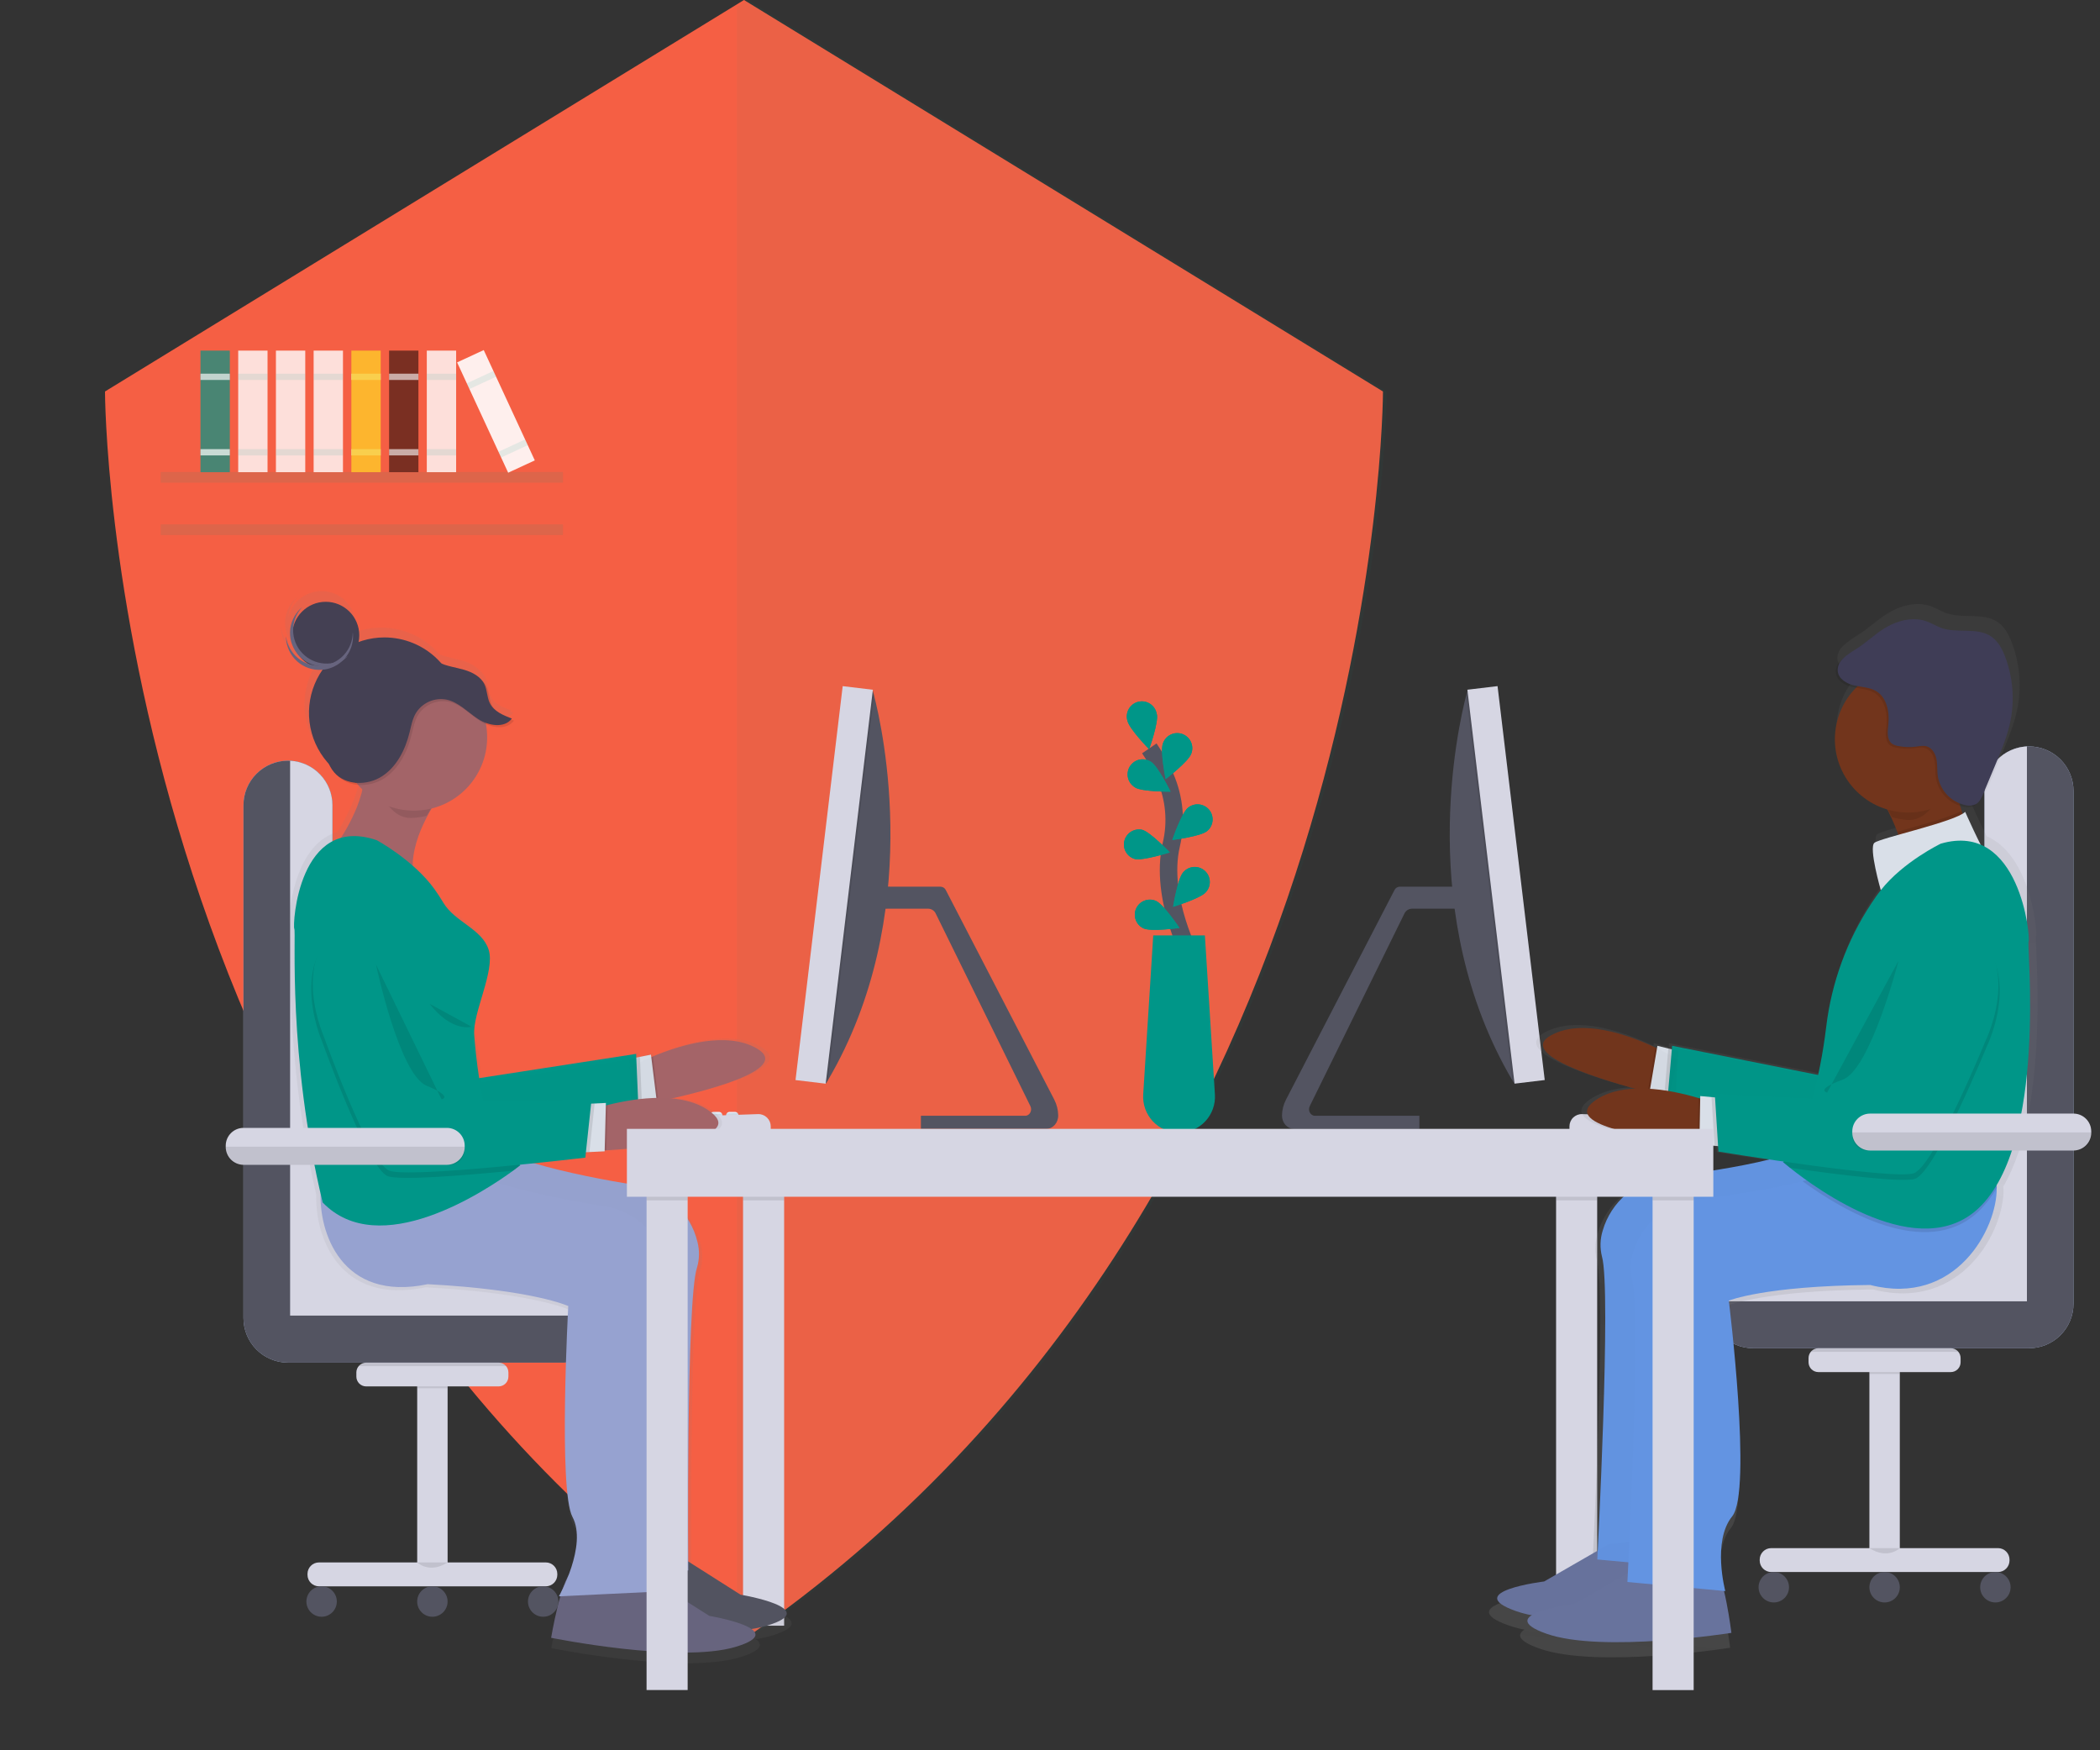 <svg width="240" height="200" viewBox="0 0 240 200" fill="none" xmlns="http://www.w3.org/2000/svg">
<rect x="0" y="0" width="240" height="200" fill="#333333" stroke="none"/>
<path d="M85.027 0L12 44.734C12 44.734 12 136.997 85.027 187.316C158.054 136.989 158.054 44.734 158.054 44.734L85.027 0Z" fill="#F55F44"/>
<path opacity="0.04" d="M85.463 0L84.215 0.763V186.448C84.629 186.739 85.043 187.033 85.463 187.321C158.487 136.997 158.487 44.734 158.487 44.734L85.463 0Z" fill="#009688"/>
<path opacity="0.1" d="M64.338 53.931H18.366V55.155H64.338V53.931Z" fill="#009688"/>
<path opacity="0.1" d="M64.338 59.916H18.366V61.14H64.338V59.916Z" fill="#009688"/>
<path d="M89.616 133.28H84.919V185.765H89.616V133.28Z" fill="#D6D6E3"/>
<path d="M226.802 138.791V90.379C226.802 89.029 227.339 87.735 228.293 86.781C229.248 85.827 230.542 85.291 231.891 85.291C233.239 85.294 234.531 85.831 235.483 86.785C236.435 87.738 236.97 89.031 236.971 90.379V148.97C236.971 150.32 236.435 151.614 235.48 152.569C234.526 153.523 233.231 154.059 231.882 154.059H200.361C199.011 154.059 197.717 153.523 196.762 152.569C195.808 151.614 195.271 150.32 195.271 148.97C195.271 147.62 195.808 146.326 196.762 145.371C197.717 144.417 199.011 143.881 200.361 143.881H221.712C223.062 143.881 224.357 143.344 225.311 142.39C226.266 141.436 226.802 140.141 226.802 138.791Z" fill="#AEBEE1"/>
<path d="M226.802 138.791V90.379C226.802 89.029 227.339 87.735 228.293 86.781C229.248 85.827 230.542 85.291 231.891 85.291C233.239 85.294 234.531 85.831 235.483 86.785C236.435 87.738 236.97 89.031 236.971 90.379V148.97C236.971 150.32 236.435 151.614 235.48 152.569C234.526 153.523 233.231 154.059 231.882 154.059H200.361C199.011 154.059 197.717 153.523 196.762 152.569C195.808 151.614 195.271 150.32 195.271 148.97C195.271 147.62 195.808 146.326 196.762 145.371C197.717 144.417 199.011 143.881 200.361 143.881H221.712C223.062 143.881 224.357 143.344 225.311 142.39C226.266 141.436 226.802 140.141 226.802 138.791Z" fill="#535461"/>
<path d="M195.279 148.697C195.349 147.396 195.915 146.172 196.861 145.276C197.806 144.38 199.059 143.881 200.362 143.881H221.713C223.063 143.881 224.357 143.344 225.312 142.39C226.266 141.436 226.802 140.141 226.802 138.791V90.379C226.802 89.07 227.304 87.812 228.207 86.865C229.109 85.918 230.341 85.354 231.648 85.291V148.697H195.279Z" fill="#D6D6E3"/>
<path d="M37.993 140.425V92.012C37.993 90.664 37.459 89.371 36.507 88.417C35.555 87.463 34.263 86.925 32.916 86.922C31.566 86.922 30.271 87.459 29.317 88.413C28.362 89.368 27.826 90.662 27.826 92.012V150.603C27.825 151.273 27.955 151.936 28.21 152.555C28.465 153.173 28.84 153.736 29.313 154.21C29.785 154.684 30.347 155.06 30.965 155.316C31.583 155.573 32.246 155.705 32.916 155.705H64.434C65.784 155.705 67.078 155.168 68.033 154.214C68.987 153.26 69.523 151.965 69.523 150.615C69.523 149.265 68.987 147.971 68.033 147.017C67.078 146.062 65.784 145.526 64.434 145.526H43.085C42.415 145.526 41.752 145.394 41.134 145.138C40.515 144.882 39.953 144.506 39.48 144.032C39.007 143.558 38.632 142.995 38.377 142.376C38.122 141.757 37.991 141.094 37.993 140.425Z" fill="#AEBEE1"/>
<path d="M37.993 140.425V92.012C37.993 90.664 37.459 89.371 36.507 88.417C35.555 87.463 34.263 86.925 32.916 86.922C31.566 86.922 30.271 87.459 29.317 88.413C28.362 89.368 27.826 90.662 27.826 92.012V150.603C27.825 151.273 27.955 151.936 28.21 152.555C28.465 153.173 28.84 153.736 29.313 154.21C29.785 154.684 30.347 155.06 30.965 155.316C31.583 155.573 32.246 155.705 32.916 155.705H64.434C65.784 155.705 67.078 155.168 68.033 154.214C68.987 153.26 69.523 151.965 69.523 150.615C69.523 149.265 68.987 147.971 68.033 147.017C67.078 146.062 65.784 145.526 64.434 145.526H43.085C42.415 145.526 41.752 145.394 41.134 145.138C40.515 144.882 39.953 144.506 39.48 144.032C39.007 143.558 38.632 142.995 38.377 142.376C38.122 141.757 37.991 141.094 37.993 140.425Z" fill="#535461"/>
<path d="M69.517 150.33C69.447 149.03 68.882 147.805 67.936 146.909C66.991 146.013 65.738 145.514 64.435 145.514H43.086C42.417 145.514 41.755 145.383 41.138 145.127C40.52 144.872 39.959 144.497 39.486 144.024C39.013 143.552 38.638 142.99 38.382 142.373C38.126 141.755 37.994 141.093 37.994 140.425V92.012C37.994 90.706 37.492 89.45 36.591 88.504C35.691 87.558 34.461 86.994 33.156 86.93V150.33H69.517Z" fill="#D6D6E3"/>
<path d="M182.535 133.28H177.839V186.988H182.535V133.28Z" fill="#D6D6E3"/>
<path opacity="0.1" d="M89.616 133.28H84.919V137.16H89.616V133.28Z" fill="black"/>
<path opacity="0.1" d="M182.535 133.28H177.839V137.16H182.535V133.28Z" fill="black"/>
<path opacity="0.1" d="M101.694 101.319C101.619 102.146 101.524 102.984 101.409 103.834H100.745V101.319H101.694Z" fill="black"/>
<path d="M120.937 127.444C120.952 128.294 120.339 128.991 119.579 128.991H105.245V127.496H117.172C117.687 127.496 118.008 126.874 117.75 126.376L106.934 104.377C106.857 104.219 106.739 104.084 106.591 103.989C106.443 103.893 106.272 103.841 106.096 103.836H100.745V101.321H107.501C107.625 101.324 107.744 101.361 107.848 101.428C107.951 101.495 108.035 101.589 108.088 101.7L120.487 125.65C120.773 126.205 120.927 126.819 120.937 127.444Z" fill="#535461"/>
<path d="M94.612 123.453L94.415 123.784L92.578 122.558L98.261 78.856H99.725C99.725 78.856 99.785 79.057 99.883 79.44C100.862 83.217 105.674 104.607 94.612 123.453Z" fill="#535461"/>
<path opacity="0.1" d="M99.88 79.44L94.612 123.453L94.415 123.784L92.578 122.558L98.261 78.856H99.725C99.725 78.856 99.782 79.064 99.88 79.44Z" fill="black"/>
<path d="M96.307 78.403L90.916 123.417L94.364 123.83L99.756 78.817L96.307 78.403Z" fill="#D6D6E3"/>
<path d="M79.1 127.46C79.099 127.569 79.056 127.673 78.979 127.749C78.902 127.826 78.799 127.869 78.69 127.87H78.077C77.968 127.87 77.864 127.827 77.787 127.75C77.711 127.673 77.668 127.569 77.668 127.46C77.665 127.444 77.665 127.428 77.668 127.412C77.68 127.314 77.728 127.223 77.802 127.156C77.876 127.09 77.973 127.054 78.072 127.053H78.685C78.776 127.054 78.865 127.085 78.936 127.142C79.007 127.198 79.058 127.276 79.081 127.365C79.091 127.396 79.097 127.428 79.1 127.46Z" fill="#E3EDF9"/>
<path d="M80.936 127.46C80.936 127.569 80.892 127.673 80.816 127.749C80.739 127.826 80.635 127.869 80.527 127.87H79.913C79.805 127.87 79.701 127.827 79.624 127.75C79.547 127.673 79.504 127.569 79.504 127.46C79.504 127.422 79.51 127.384 79.521 127.348C79.539 127.281 79.574 127.221 79.624 127.173C79.661 127.135 79.706 127.105 79.755 127.084C79.805 127.063 79.858 127.053 79.911 127.053H80.524C80.603 127.053 80.681 127.075 80.747 127.118C80.814 127.16 80.867 127.221 80.9 127.293C80.924 127.346 80.936 127.403 80.936 127.46Z" fill="#E3EDF9"/>
<path d="M82.569 127.46C82.568 127.569 82.525 127.673 82.448 127.749C82.372 127.826 82.268 127.869 82.159 127.87H81.546C81.438 127.87 81.334 127.827 81.257 127.75C81.18 127.673 81.137 127.569 81.137 127.46C81.136 127.402 81.148 127.344 81.173 127.29C81.206 127.22 81.258 127.16 81.324 127.117C81.39 127.075 81.466 127.052 81.544 127.051H82.157C82.211 127.05 82.264 127.061 82.314 127.081C82.364 127.102 82.409 127.132 82.447 127.17C82.485 127.208 82.516 127.253 82.536 127.303C82.556 127.353 82.567 127.406 82.567 127.46H82.569Z" fill="#E3EDF9"/>
<path d="M84.409 127.46C84.408 127.569 84.365 127.673 84.288 127.749C84.211 127.826 84.107 127.869 83.999 127.87H83.386C83.311 127.87 83.237 127.849 83.174 127.81C83.109 127.772 83.057 127.716 83.023 127.649C82.988 127.583 82.973 127.508 82.977 127.434C82.982 127.359 83.008 127.287 83.05 127.226L83.098 127.173C83.136 127.135 83.181 127.105 83.23 127.084C83.279 127.063 83.332 127.053 83.386 127.053H83.999C84.055 127.054 84.11 127.066 84.161 127.089C84.212 127.111 84.258 127.144 84.296 127.185C84.368 127.259 84.408 127.357 84.409 127.46Z" fill="#E3EDF9"/>
<path opacity="0.1" d="M79.088 127.362C79.096 127.394 79.1 127.427 79.1 127.461C79.099 127.569 79.056 127.673 78.979 127.749C78.902 127.826 78.799 127.869 78.69 127.87H78.077C77.968 127.87 77.864 127.827 77.787 127.75C77.711 127.673 77.668 127.569 77.668 127.461C77.665 127.445 77.665 127.429 77.668 127.413L79.088 127.362Z" fill="black"/>
<path opacity="0.1" d="M80.903 127.297C80.924 127.348 80.936 127.403 80.936 127.458C80.936 127.566 80.892 127.67 80.816 127.747C80.739 127.823 80.635 127.867 80.527 127.867H79.913C79.805 127.867 79.701 127.824 79.624 127.747C79.547 127.671 79.504 127.566 79.504 127.458C79.504 127.42 79.51 127.382 79.521 127.345L80.903 127.297Z" fill="black"/>
<path opacity="0.1" d="M82.51 127.242C82.55 127.307 82.572 127.382 82.572 127.458C82.571 127.566 82.528 127.67 82.451 127.747C82.375 127.823 82.271 127.867 82.162 127.867H81.549C81.441 127.867 81.337 127.824 81.26 127.747C81.183 127.671 81.14 127.566 81.14 127.458C81.139 127.399 81.151 127.341 81.176 127.288L82.51 127.242Z" fill="black"/>
<path opacity="0.1" d="M84.409 127.46C84.408 127.569 84.365 127.673 84.288 127.749C84.211 127.826 84.107 127.869 83.999 127.87H83.386C83.311 127.87 83.237 127.849 83.174 127.81C83.109 127.772 83.057 127.716 83.023 127.65C82.988 127.583 82.973 127.508 82.977 127.434C82.982 127.359 83.008 127.287 83.05 127.226L84.296 127.183C84.368 127.257 84.409 127.357 84.409 127.46Z" fill="black"/>
<path d="M88.083 129.094H76.239V128.555C76.239 128.315 76.332 128.086 76.498 127.913C76.665 127.741 76.891 127.641 77.13 127.633L86.629 127.305C86.817 127.298 87.006 127.33 87.182 127.397C87.358 127.465 87.519 127.568 87.655 127.699C87.791 127.83 87.899 127.987 87.973 128.161C88.047 128.335 88.085 128.522 88.085 128.71L88.083 129.094Z" fill="#D6D6E3"/>
<path d="M146.514 127.444C146.5 128.294 147.113 128.991 147.872 128.991H162.213V127.496H150.272C149.757 127.496 149.436 126.874 149.695 126.376L160.51 104.377C160.587 104.219 160.706 104.084 160.853 103.989C161.001 103.893 161.173 103.841 161.349 103.836H166.701V101.321H159.95C159.829 101.326 159.711 101.363 159.609 101.43C159.508 101.496 159.426 101.588 159.373 101.697L146.974 125.647C146.684 126.203 146.527 126.818 146.514 127.444Z" fill="#535461"/>
<path d="M172.842 123.453L173.038 123.784L174.875 122.558L169.192 78.856H167.729C167.729 78.856 167.669 79.057 167.571 79.44C166.589 83.217 161.768 104.607 172.842 123.453Z" fill="#535461"/>
<path opacity="0.1" d="M167.571 79.44L172.84 123.453L173.037 123.784L174.874 122.558L169.193 78.856H167.729C167.729 78.856 167.669 79.064 167.571 79.44Z" fill="black"/>
<path d="M171.149 78.4L167.701 78.812L173.093 123.826L176.541 123.413L171.149 78.4Z" fill="#D6D6E3"/>
<path d="M188.353 127.46C188.353 127.569 188.397 127.673 188.473 127.749C188.55 127.826 188.654 127.869 188.762 127.87H189.375C189.484 127.87 189.588 127.827 189.665 127.75C189.742 127.673 189.785 127.569 189.785 127.46C189.787 127.444 189.787 127.428 189.785 127.412C189.773 127.314 189.725 127.223 189.65 127.156C189.576 127.09 189.48 127.054 189.38 127.053H188.767C188.676 127.054 188.588 127.085 188.516 127.142C188.445 127.198 188.394 127.276 188.372 127.365C188.361 127.396 188.355 127.428 188.353 127.46Z" fill="#E3EDF9"/>
<path d="M186.515 127.46C186.516 127.569 186.559 127.673 186.636 127.749C186.713 127.826 186.817 127.869 186.925 127.87H187.538C187.592 127.87 187.645 127.859 187.695 127.839C187.744 127.818 187.79 127.788 187.828 127.75C187.866 127.712 187.896 127.667 187.916 127.617C187.937 127.567 187.948 127.514 187.948 127.46C187.947 127.422 187.942 127.384 187.931 127.348C187.913 127.281 187.877 127.221 187.828 127.173C187.79 127.135 187.746 127.105 187.696 127.084C187.647 127.063 187.594 127.053 187.54 127.053H186.915C186.836 127.053 186.759 127.075 186.692 127.118C186.626 127.16 186.572 127.221 186.539 127.293C186.52 127.346 186.512 127.403 186.515 127.46Z" fill="#E3EDF9"/>
<path d="M184.882 127.46C184.882 127.569 184.926 127.673 185.002 127.749C185.079 127.826 185.183 127.869 185.291 127.87H185.905C186.013 127.87 186.117 127.827 186.194 127.75C186.271 127.673 186.314 127.569 186.314 127.46C186.315 127.402 186.303 127.344 186.278 127.29C186.245 127.22 186.193 127.16 186.127 127.117C186.061 127.075 185.985 127.052 185.907 127.051H185.294C185.24 127.05 185.187 127.061 185.137 127.081C185.087 127.102 185.042 127.132 185.003 127.17C184.965 127.208 184.935 127.253 184.915 127.303C184.894 127.353 184.884 127.406 184.884 127.46H184.882Z" fill="#E3EDF9"/>
<path d="M183.042 127.46C183.043 127.569 183.086 127.673 183.163 127.749C183.239 127.826 183.343 127.869 183.452 127.87H184.065C184.14 127.87 184.213 127.849 184.277 127.81C184.341 127.772 184.393 127.716 184.428 127.649C184.462 127.583 184.478 127.508 184.473 127.434C184.468 127.359 184.443 127.287 184.4 127.226L184.352 127.173C184.315 127.135 184.27 127.105 184.22 127.084C184.171 127.063 184.118 127.053 184.065 127.053H183.452C183.396 127.054 183.341 127.066 183.29 127.089C183.238 127.111 183.193 127.144 183.155 127.185C183.083 127.259 183.042 127.357 183.042 127.46Z" fill="#E3EDF9"/>
<path opacity="0.1" d="M188.365 127.362C188.356 127.394 188.352 127.427 188.353 127.461C188.353 127.569 188.397 127.673 188.473 127.749C188.55 127.826 188.654 127.869 188.762 127.87H189.375C189.484 127.87 189.588 127.827 189.665 127.75C189.742 127.673 189.785 127.569 189.785 127.461C189.787 127.445 189.787 127.429 189.785 127.413L188.365 127.362Z" fill="black"/>
<path opacity="0.1" d="M186.549 127.297C186.528 127.348 186.516 127.403 186.516 127.458C186.516 127.566 186.56 127.67 186.636 127.747C186.713 127.823 186.817 127.867 186.925 127.867H187.538C187.592 127.867 187.645 127.857 187.695 127.836C187.745 127.816 187.79 127.785 187.828 127.747C187.866 127.709 187.896 127.664 187.917 127.615C187.937 127.565 187.948 127.512 187.948 127.458C187.948 127.42 187.942 127.382 187.931 127.345L186.549 127.297Z" fill="black"/>
<path opacity="0.1" d="M184.942 127.242C184.902 127.307 184.88 127.382 184.88 127.458C184.881 127.566 184.924 127.67 185.001 127.747C185.077 127.823 185.181 127.867 185.289 127.867H185.903C186.011 127.867 186.115 127.824 186.192 127.747C186.269 127.671 186.312 127.566 186.312 127.458C186.313 127.399 186.301 127.341 186.276 127.288L184.942 127.242Z" fill="black"/>
<path opacity="0.1" d="M183.042 127.46C183.043 127.569 183.086 127.673 183.163 127.749C183.239 127.826 183.343 127.869 183.452 127.87H184.065C184.14 127.87 184.213 127.849 184.277 127.81C184.341 127.772 184.393 127.716 184.428 127.65C184.462 127.583 184.478 127.508 184.473 127.434C184.468 127.359 184.443 127.287 184.4 127.226L183.155 127.183C183.082 127.257 183.042 127.357 183.042 127.46Z" fill="black"/>
<path d="M179.369 129.094H191.212V128.555C191.212 128.315 191.119 128.086 190.953 127.913C190.787 127.741 190.56 127.641 190.321 127.633L180.822 127.305C180.634 127.298 180.446 127.33 180.269 127.397C180.093 127.465 179.932 127.568 179.796 127.699C179.66 127.83 179.552 127.987 179.479 128.161C179.405 128.335 179.366 128.522 179.366 128.71L179.369 129.094Z" fill="#D6D6E3"/>
<path d="M228.941 135.586C234.466 126.215 232.464 107.311 232.686 106.949C232.885 106.631 232.124 97.728 227.046 95.554C226.129 93.736 225.226 91.688 225.226 91.688C225.137 91.772 225.039 91.845 224.934 91.906C224.894 91.798 224.855 91.687 224.816 91.576C224.752 91.386 224.692 91.192 224.632 90.998C224.774 91.044 224.919 91.081 225.066 91.109C225.453 91.203 225.86 91.167 226.225 91.006C226.349 90.939 226.461 90.852 226.558 90.749C226.958 90.484 227.178 90.004 227.365 89.552L228.843 86.012C229.508 84.415 230.179 82.808 230.533 81.114C231.061 78.566 230.857 75.921 229.944 73.484C229.595 72.554 229.111 71.625 228.289 71.07C226.644 69.954 224.354 70.725 222.474 70.071C221.856 69.855 221.298 69.491 220.68 69.271C219.346 68.792 217.84 69.048 216.556 69.644C215.272 70.241 214.233 71.189 213.11 72.04C212.556 72.463 211.673 72.902 211.021 73.477C210.389 73.97 209.903 74.566 209.996 75.352C210.102 76.25 211.048 76.789 211.929 77C212.075 77.033 212.226 77.059 212.374 77.086C211.328 78.145 210.575 79.458 210.186 80.896C209.798 82.333 209.789 83.847 210.16 85.289C210.531 86.731 211.268 88.053 212.302 89.125C213.335 90.198 214.628 90.984 216.056 91.408C216.505 92.252 216.894 93.127 217.22 94.026C217.263 94.149 217.305 94.272 217.346 94.397C215.895 94.809 214.76 95.151 214.532 95.341C213.845 95.911 215.284 100.902 215.284 100.902C214.918 101.366 214.544 101.896 214.166 102.463C211.296 106.822 209.479 111.788 208.859 116.97C208.619 118.864 208.308 120.802 207.912 122.644L190.747 119.202L190.712 119.626L190.302 119.525L189.013 119.207L188.963 119.497L188.767 119.403C185.574 117.906 180.195 115.995 176.552 117.966C172.708 120.036 181.005 122.785 186.329 124.248C184.564 124.335 182.875 124.759 181.539 125.75C177.678 128.643 188.597 130.15 193.753 130.684L193.962 130.705V130.815L195.748 130.981L196.167 131.019L196.208 131.656C196.208 131.656 198.766 132.075 202.184 132.583C198.282 133.558 193.461 134.233 190.113 134.628C186.563 135.045 183.541 137.517 182.588 140.963C182.28 141.951 182.25 143.005 182.501 144.01C183.498 147.49 182.281 173.09 182.006 178.603L175.695 182.236C175.695 182.236 165.875 183.434 172.416 185.736C173.005 185.937 173.608 186.097 174.219 186.215C173.357 186.77 173.432 187.496 175.973 188.387C182.518 190.681 197.734 188.286 197.734 188.286C197.734 188.286 197.401 185.589 196.86 183.348L197.027 183.362C197.027 183.362 195.456 177.516 197.839 174.568C200.222 171.619 197.439 149.18 197.439 149.18C197.439 149.18 201.611 147.454 214.082 147.341C224.141 149.923 229.044 140.681 228.974 135.902C228.953 135.795 228.948 135.685 228.941 135.586Z" fill="url(#paint0_linear)"/>
<path d="M191.765 121.063L190.7 125.374C190.7 125.374 189.742 125.159 188.305 124.79C183.438 123.53 173.173 120.505 177.288 118.285C180.835 116.369 186.058 118.232 189.16 119.686C190.295 120.22 191.148 120.699 191.528 120.924C191.689 121.015 191.765 121.063 191.765 121.063Z" fill="#72351C"/>
<path opacity="0.1" d="M191.466 122.28L190.7 125.393C190.7 125.393 189.742 125.178 188.305 124.809L189.169 119.705C190.305 120.239 191.157 120.718 191.538 120.943L191.466 122.28Z" fill="black"/>
<path d="M191.468 125.688L188.493 124.953L189.418 119.501L191.796 120.088L191.468 125.688Z" fill="#D9DFE8"/>
<path opacity="0.1" d="M191.468 125.688L190.185 125.372L190.668 119.811L191.796 120.088L191.468 125.688Z" fill="black"/>
<path d="M220.17 103.11C220.17 103.11 214.458 99.81 211.919 109.277C209.38 118.745 209.141 123.106 209.141 123.106L191.102 119.499L190.529 126.088C190.529 126.088 209.816 132.315 212.242 131.862C214.669 131.41 222.541 118.211 222.541 118.211C222.541 118.211 229.697 107.982 220.17 103.11Z" fill="#009688"/>
<g opacity="0.1">
<path opacity="0.1" d="M191.765 121.063L190.7 125.374C190.7 125.374 189.742 125.159 188.305 124.79C183.438 123.53 173.173 120.505 177.288 118.285C180.835 116.369 186.058 118.232 189.16 119.686C190.295 120.22 191.148 120.699 191.528 120.924C191.689 121.015 191.765 121.063 191.765 121.063Z" fill="black"/>
<path opacity="0.1" d="M191.466 122.28L190.7 125.394C190.7 125.394 189.742 125.178 188.305 124.809L189.169 119.706C190.305 120.24 191.157 120.719 191.538 120.944L191.466 122.28Z" fill="black"/>
<path opacity="0.1" d="M191.469 125.688L188.494 124.953L189.419 119.502L191.797 120.089L191.469 125.688Z" fill="black"/>
<path opacity="0.1" d="M191.468 125.688L190.185 125.372L190.668 119.811L191.796 120.089L191.468 125.688Z" fill="black"/>
<path opacity="0.1" d="M220.17 103.35C220.17 103.35 214.458 100.05 211.919 109.517C209.38 118.985 209.141 123.346 209.141 123.346L191.102 119.739L190.529 126.328C190.529 126.328 209.816 132.555 212.242 132.102C214.669 131.649 222.541 118.45 222.541 118.45C222.541 118.45 229.697 108.221 220.17 103.35Z" fill="black"/>
</g>
<path d="M183.838 176.469L176.474 180.711C176.474 180.711 166.932 181.879 173.288 184.107C179.645 186.334 194.422 184.009 194.422 184.009C194.422 184.009 193.6 177.37 192.456 176.443C191.311 175.516 183.838 176.469 183.838 176.469Z" fill="#68739D"/>
<path d="M212.542 128.881C212.542 128.881 208.877 130.797 202.368 132.452C198.552 133.41 193.777 134.09 190.476 134.478C188.787 134.662 187.19 135.343 185.889 136.436C184.587 137.529 183.64 138.984 183.167 140.616C182.865 141.579 182.836 142.607 183.083 143.586C184.168 147.377 182.549 178.196 182.549 178.196L193.734 179.231C193.734 179.231 192.208 173.552 194.524 170.69C196.84 167.828 194.136 146.043 194.136 146.043C194.136 146.043 198.188 144.367 210.297 144.257C221.516 147.131 226.138 134.851 224.406 131.41C222.675 127.968 212.542 128.881 212.542 128.881Z" fill="#6394E2"/>
<g opacity="0.1">
<path opacity="0.1" d="M183.838 176.469L176.474 180.711C176.474 180.711 166.932 181.879 173.288 184.107C179.645 186.334 194.422 184.009 194.422 184.009C194.422 184.009 193.6 177.37 192.456 176.443C191.311 175.516 183.838 176.469 183.838 176.469Z" fill="black"/>
<path opacity="0.1" d="M212.543 128.881C212.543 128.881 208.878 130.797 202.369 132.452C198.553 133.41 193.778 134.09 190.477 134.478C188.788 134.662 187.191 135.343 185.89 136.436C184.588 137.529 183.641 138.984 183.168 140.616C182.866 141.579 182.837 142.607 183.084 143.586C184.169 147.377 182.55 178.196 182.55 178.196L193.734 179.231C193.734 179.231 192.209 173.552 194.525 170.69C196.841 167.828 194.137 146.043 194.137 146.043C194.137 146.043 198.189 144.367 210.298 144.257C221.517 147.131 226.139 134.851 224.407 131.41C222.676 127.968 212.543 128.881 212.543 128.881Z" fill="black"/>
</g>
<path d="M187.291 179.044L179.927 183.285C179.927 183.285 170.39 184.445 176.741 186.682C183.093 188.919 197.875 186.583 197.875 186.583C197.875 186.583 197.054 179.944 195.909 179.018C194.764 178.091 187.291 179.044 187.291 179.044Z" fill="#68739D"/>
<path d="M213.74 146.831C201.631 146.942 197.578 148.618 197.578 148.618C197.578 148.618 200.282 170.413 197.966 173.265C195.65 176.118 197.176 181.806 197.176 181.806L185.991 180.771C185.991 180.771 186.01 180.407 186.041 179.756C186.31 174.4 187.49 149.54 186.52 146.161C186.276 145.185 186.305 144.161 186.604 143.201C187.075 141.566 188.021 140.109 189.322 139.013C190.623 137.918 192.221 137.234 193.912 137.048C197.209 136.662 201.985 135.992 205.8 135.022L205.987 134.974C212.382 133.331 215.974 131.451 215.974 131.451C215.974 131.451 226.108 130.541 227.839 133.982C228.083 134.528 228.204 135.121 228.194 135.719C228.28 140.363 223.514 149.339 213.74 146.831Z" fill="#6394E2"/>
<path d="M196.871 126.435L196.462 130.866C196.462 130.866 195.477 130.797 194.014 130.643C189.016 130.124 178.413 128.663 182.161 125.853C185.385 123.439 190.826 124.493 194.11 125.47C195.307 125.829 196.227 126.177 196.637 126.342C196.787 126.399 196.871 126.435 196.871 126.435Z" fill="#72351C"/>
<path d="M226.619 97.467C226.619 97.467 225.12 98.641 223.288 99.929C221.278 100.384 218.946 100.76 217.264 101.005C217.865 99.089 217.504 96.933 216.826 95.043C216.089 93.069 215.077 91.208 213.82 89.516L223.956 86.352C223.161 88.366 223.52 90.663 224.195 92.66C224.792 94.361 225.607 95.977 226.619 97.467Z" fill="#72351C"/>
<path opacity="0.1" d="M196.757 127.683L196.462 130.866C196.462 130.866 195.478 130.797 194.015 130.643L194.11 125.468C195.308 125.827 196.228 126.174 196.637 126.34L196.757 127.683Z" fill="black"/>
<path d="M197.266 131.053L194.215 130.77L194.315 125.243L196.756 125.468L197.266 131.053Z" fill="#D9DFE8"/>
<path opacity="0.1" d="M226.619 97.468C226.619 97.468 225.12 98.641 223.288 99.93C221.278 100.385 218.946 100.761 217.264 101.005C217.866 99.089 217.504 96.934 216.826 95.044C219.303 94.325 222.845 93.396 224.198 92.649C224.793 94.353 225.607 95.973 226.619 97.468Z" fill="black"/>
<path d="M224.594 92.769C224.594 92.769 226.289 96.617 227.357 98.356C228.426 100.095 214.946 101.709 214.946 101.709C214.946 101.709 213.548 96.864 214.216 96.308C214.884 95.753 223.466 93.894 224.594 92.769Z" fill="#D9DFE8"/>
<path opacity="0.1" d="M228.212 135.721C227.645 136.721 226.939 137.636 226.114 138.437C220.16 144.094 210.401 138.197 205.996 134.974C212.391 133.331 215.983 131.451 215.983 131.451C215.983 131.451 226.117 130.541 227.848 133.982C228.096 134.528 228.22 135.122 228.212 135.721Z" fill="black"/>
<path d="M226.153 138.032C219.385 144.46 207.712 135.948 204.565 133.44C204.055 133.033 203.77 132.782 203.77 132.782C205.013 131.618 206.105 129.151 206.969 126.133C207.775 123.246 208.357 120.301 208.71 117.324C209.313 112.292 211.077 107.468 213.865 103.235C214.231 102.684 214.583 102.169 214.949 101.719C217.505 98.469 221.799 96.404 221.799 96.404C230.862 93.755 232.081 107.198 231.839 107.586C231.597 107.974 234.021 130.557 226.153 138.032Z" fill="#009688"/>
<path opacity="0.1" d="M227.03 119.655C227.03 119.655 221.203 133.881 218.872 134.693C217.538 135.156 210.413 134.279 204.565 133.443C204.055 133.036 203.77 132.785 203.77 132.785C205.013 131.621 206.105 129.154 206.969 126.136L214.502 126.495C214.502 126.495 214.082 122.151 215.189 112.408C216.295 102.665 222.429 105.079 222.429 105.079C232.577 108.478 227.03 119.655 227.03 119.655Z" fill="black"/>
<path opacity="0.1" d="M197.267 131.053L195.949 130.931L195.6 125.362L196.756 125.468L197.267 131.053Z" fill="black"/>
<path d="M222.282 104.452C222.282 104.452 216.148 102.04 215.042 111.78C213.935 121.521 214.354 125.868 214.354 125.868L195.978 124.989L196.392 131.589C196.392 131.589 216.393 134.873 218.723 134.063C221.053 133.254 226.88 119.025 226.88 119.025C226.88 119.025 232.42 107.848 222.282 104.452Z" fill="#009688"/>
<path opacity="0.1" d="M222.694 90.029C222.426 88.573 223.947 88.592 224.493 87.222L214.357 90.385C215.061 91.33 215.689 92.329 216.235 93.372C216.761 93.528 217.301 93.632 217.847 93.683C220.264 93.913 221.018 91.535 222.694 90.029Z" fill="black"/>
<path d="M226.411 85.243C226.837 80.638 223.449 76.56 218.844 76.135C214.24 75.709 210.162 79.097 209.736 83.702C209.311 88.306 212.699 92.384 217.303 92.81C221.908 93.235 225.986 89.847 226.411 85.243Z" fill="#72351C"/>
<path opacity="0.1" d="M209.811 76.909C209.914 77.78 210.834 78.312 211.689 78.508C212.544 78.705 213.471 78.714 214.22 79.172C215.418 79.909 215.741 81.548 215.59 82.956C215.506 83.751 215.387 84.726 216.038 85.188C216.243 85.313 216.471 85.395 216.709 85.428C217.388 85.565 218.086 85.59 218.773 85.499C219.176 85.447 219.59 85.356 219.971 85.468C220.598 85.65 220.969 86.311 221.092 86.951C221.214 87.59 221.147 88.256 221.245 88.9C221.382 89.707 221.76 90.453 222.329 91.041C222.899 91.628 223.633 92.029 224.435 92.191C224.811 92.283 225.207 92.247 225.561 92.091C226.016 91.851 226.248 91.341 226.444 90.864L227.881 87.425C228.528 85.876 229.18 84.312 229.524 82.669C230.037 80.194 229.838 77.625 228.952 75.258C228.612 74.358 228.142 73.455 227.345 72.914C225.747 71.829 223.513 72.578 221.698 71.956C221.096 71.747 220.555 71.393 219.956 71.18C218.661 70.718 217.197 70.962 215.949 71.544C214.702 72.126 213.693 73.043 212.596 73.879C211.646 74.619 209.631 75.402 209.811 76.909Z" fill="black"/>
<path d="M210.032 76.725C210.135 77.596 211.055 78.128 211.91 78.324C212.765 78.521 213.692 78.53 214.442 78.988C215.639 79.725 215.963 81.364 215.812 82.772C215.728 83.567 215.608 84.542 216.259 85.004C216.464 85.129 216.692 85.211 216.93 85.244C217.61 85.381 218.307 85.405 218.995 85.315C219.397 85.263 219.811 85.172 220.192 85.284C220.82 85.466 221.191 86.127 221.313 86.767C221.435 87.406 221.368 88.072 221.466 88.716C221.603 89.523 221.981 90.269 222.551 90.857C223.12 91.444 223.854 91.845 224.656 92.007C225.032 92.099 225.428 92.063 225.782 91.906C226.237 91.667 226.469 91.157 226.666 90.68L228.103 87.241C228.749 85.691 229.401 84.127 229.746 82.484C230.258 80.01 230.059 77.441 229.173 75.074C228.833 74.174 228.364 73.271 227.566 72.73C225.969 71.645 223.734 72.394 221.919 71.772C221.318 71.563 220.776 71.209 220.178 70.996C218.882 70.533 217.419 70.778 216.171 71.36C214.923 71.942 213.915 72.859 212.818 73.695C211.869 74.435 209.855 75.218 210.032 76.725Z" fill="#3F3D56"/>
<path opacity="0.1" d="M216.968 109.802C216.968 109.802 213.77 122.222 210.587 123.372C207.404 124.521 208.81 124.847 208.81 124.847" fill="black"/>
<path d="M217.12 155.302H213.645V178.143H217.12V155.302Z" fill="#D6D6E3"/>
<path opacity="0.1" d="M217.12 155.302H213.645V156.996H217.12V155.302Z" fill="black"/>
<path d="M206.69 155.182V155.661C206.69 155.809 206.719 155.955 206.776 156.091C206.832 156.227 206.915 156.351 207.019 156.456C207.124 156.56 207.248 156.643 207.384 156.699C207.52 156.756 207.666 156.785 207.814 156.785H222.945C223.093 156.785 223.239 156.756 223.375 156.699C223.512 156.643 223.635 156.56 223.74 156.456C223.844 156.351 223.927 156.227 223.983 156.091C224.04 155.955 224.069 155.809 224.069 155.661V155.182C224.069 155.035 224.04 154.889 223.983 154.752C223.927 154.616 223.844 154.492 223.74 154.388C223.635 154.284 223.512 154.201 223.375 154.145C223.239 154.088 223.093 154.059 222.945 154.059H207.814C207.666 154.059 207.52 154.088 207.384 154.145C207.248 154.201 207.124 154.284 207.019 154.388C206.915 154.492 206.832 154.616 206.776 154.752C206.719 154.889 206.69 155.035 206.69 155.182Z" fill="#D6D6E3"/>
<path opacity="0.1" d="M206.95 154.469H223.813C223.708 154.34 223.576 154.237 223.426 154.166C223.276 154.095 223.112 154.059 222.946 154.059H207.815C207.649 154.059 207.486 154.096 207.336 154.167C207.187 154.238 207.055 154.341 206.95 154.469Z" fill="black"/>
<path d="M228.342 176.9H202.426C201.698 176.9 201.108 177.49 201.108 178.218V178.313C201.108 179.041 201.698 179.631 202.426 179.631H228.342C229.07 179.631 229.659 179.041 229.659 178.313V178.218C229.659 177.49 229.07 176.9 228.342 176.9Z" fill="#D6D6E3"/>
<path d="M228.044 183.108C229.005 183.108 229.783 182.33 229.783 181.37C229.783 180.409 229.005 179.631 228.044 179.631C227.084 179.631 226.306 180.409 226.306 181.37C226.306 182.33 227.084 183.108 228.044 183.108Z" fill="#535461"/>
<path d="M202.72 183.108C203.681 183.108 204.459 182.33 204.459 181.37C204.459 180.409 203.681 179.631 202.72 179.631C201.76 179.631 200.981 180.409 200.981 181.37C200.981 182.33 201.76 183.108 202.72 183.108Z" fill="#535461"/>
<path d="M215.383 183.108C216.344 183.108 217.122 182.33 217.122 181.37C217.122 180.409 216.344 179.631 215.383 179.631C214.423 179.631 213.645 180.409 213.645 181.37C213.645 182.33 214.423 183.108 215.383 183.108Z" fill="#535461"/>
<path d="M236.964 127.247H213.725C212.601 127.247 211.689 128.159 211.689 129.283V129.431C211.689 130.556 212.601 131.467 213.725 131.467H236.964C238.088 131.467 239 130.556 239 129.431V129.283C239 128.159 238.088 127.247 236.964 127.247Z" fill="#D6D6E3"/>
<path opacity="0.1" d="M217.12 176.9C217.12 176.9 215.755 178.249 213.645 176.9H217.12Z" fill="black"/>
<path opacity="0.1" d="M239 129.4V129.733C239 130.194 238.817 130.635 238.491 130.961C238.166 131.287 237.724 131.47 237.263 131.47H213.426C212.965 131.47 212.524 131.287 212.198 130.961C211.872 130.635 211.689 130.194 211.689 129.733V129.4H239Z" fill="black"/>
<path d="M193.562 133.28H188.865V193.122H193.562V133.28Z" fill="#D6D6E3"/>
<path opacity="0.1" d="M193.562 133.28H188.865V137.16H193.562V133.28Z" fill="black"/>
<path d="M51.155 156.936H47.68V179.777H51.155V156.936Z" fill="#D6D6E3"/>
<path opacity="0.1" d="M51.155 156.936H47.68V158.629H51.155V156.936Z" fill="black"/>
<path d="M58.104 156.818V157.297C58.104 157.595 57.985 157.881 57.775 158.092C57.564 158.302 57.278 158.421 56.98 158.421H41.849C41.551 158.421 41.265 158.302 41.055 158.092C40.844 157.881 40.726 157.595 40.726 157.297V156.818C40.728 156.522 40.848 156.239 41.058 156.03C41.268 155.822 41.553 155.705 41.849 155.705H56.98C57.128 155.705 57.274 155.734 57.41 155.79C57.547 155.847 57.67 155.929 57.775 156.034C57.879 156.138 57.962 156.262 58.018 156.398C58.075 156.534 58.104 156.68 58.104 156.828V156.818Z" fill="#D6D6E3"/>
<path opacity="0.1" d="M57.848 156.102H40.982C41.089 155.976 41.221 155.875 41.371 155.806C41.521 155.738 41.684 155.703 41.849 155.705H56.981C57.146 155.703 57.309 155.738 57.459 155.806C57.609 155.875 57.742 155.976 57.848 156.102Z" fill="black"/>
<path d="M62.375 178.534H36.459C35.731 178.534 35.142 179.123 35.142 179.851V179.947C35.142 180.674 35.731 181.264 36.459 181.264H62.375C63.103 181.264 63.693 180.674 63.693 179.947V179.851C63.693 179.123 63.103 178.534 62.375 178.534Z" fill="#D6D6E3"/>
<path d="M36.755 184.742C37.716 184.742 38.494 183.963 38.494 183.003C38.494 182.043 37.716 181.264 36.755 181.264C35.795 181.264 35.017 182.043 35.017 183.003C35.017 183.963 35.795 184.742 36.755 184.742Z" fill="#535461"/>
<path d="M62.078 184.742C63.038 184.742 63.816 183.963 63.816 183.003C63.816 182.043 63.038 181.264 62.078 181.264C61.117 181.264 60.339 182.043 60.339 183.003C60.339 183.963 61.117 184.742 62.078 184.742Z" fill="#535461"/>
<path d="M49.416 184.742C50.376 184.742 51.154 183.963 51.154 183.003C51.154 182.043 50.376 181.264 49.416 181.264C48.455 181.264 47.677 182.043 47.677 183.003C47.677 183.963 48.455 184.742 49.416 184.742Z" fill="#535461"/>
<path opacity="0.1" d="M47.68 178.534C47.68 178.534 49.045 179.882 51.155 178.534H47.68Z" fill="black"/>
<path d="M136.335 109.773C136.335 109.773 132.436 102.686 133.861 96.526C134.474 93.947 134.235 91.237 133.178 88.805C132.67 87.655 132.059 86.553 131.351 85.514" stroke="#535461" stroke-width="2" stroke-miterlimit="10"/>
<path d="M132.216 81.625C132.419 82.554 131.329 85.617 131.329 85.617C131.329 85.617 129.057 83.294 128.851 82.365C128.782 82.138 128.76 81.899 128.788 81.663C128.816 81.427 128.892 81.2 129.012 80.995C129.132 80.79 129.293 80.612 129.485 80.472C129.677 80.333 129.895 80.234 130.127 80.183C130.359 80.132 130.599 80.129 130.832 80.175C131.065 80.221 131.285 80.315 131.48 80.45C131.675 80.585 131.84 80.76 131.965 80.962C132.089 81.164 132.171 81.389 132.204 81.625H132.216Z" fill="#009688"/>
<path d="M136.127 86.158C135.794 87.049 133.214 89.032 133.214 89.032C133.214 89.032 132.568 85.847 132.903 84.96C132.975 84.74 133.091 84.536 133.243 84.361C133.396 84.186 133.582 84.044 133.791 83.943C134 83.842 134.227 83.784 134.459 83.773C134.691 83.762 134.922 83.798 135.14 83.879C135.357 83.96 135.556 84.084 135.725 84.243C135.893 84.403 136.028 84.595 136.12 84.808C136.213 85.021 136.261 85.25 136.263 85.482C136.264 85.714 136.219 85.944 136.129 86.158H136.127Z" fill="#009688"/>
<path d="M137.937 94.977C137.2 95.578 133.974 95.983 133.974 95.983C133.974 95.983 135.025 92.907 135.763 92.306C135.938 92.161 136.14 92.052 136.357 91.986C136.575 91.919 136.803 91.896 137.029 91.918C137.256 91.941 137.475 92.007 137.676 92.115C137.876 92.222 138.053 92.368 138.197 92.545C138.34 92.721 138.448 92.924 138.512 93.142C138.577 93.36 138.598 93.589 138.574 93.815C138.55 94.041 138.481 94.26 138.372 94.46C138.263 94.659 138.115 94.835 137.937 94.977Z" fill="#009688"/>
<path d="M137.806 101.956C137.18 102.674 134.069 103.618 134.069 103.618C134.069 103.618 134.584 100.409 135.209 99.692C135.356 99.514 135.536 99.367 135.74 99.26C135.944 99.153 136.168 99.088 136.398 99.069C136.627 99.049 136.859 99.076 137.078 99.148C137.297 99.22 137.499 99.335 137.673 99.487C137.847 99.639 137.988 99.823 138.089 100.031C138.19 100.238 138.248 100.464 138.26 100.694C138.273 100.924 138.238 101.154 138.16 101.371C138.081 101.588 137.96 101.787 137.803 101.956H137.806Z" fill="#009688"/>
<path d="M129.722 89.983C130.532 90.484 133.782 90.462 133.782 90.462C133.782 90.462 132.345 87.547 131.535 87.047C131.343 86.92 131.127 86.834 130.901 86.792C130.675 86.751 130.443 86.755 130.218 86.804C129.993 86.854 129.781 86.948 129.593 87.081C129.406 87.214 129.246 87.383 129.125 87.579C129.004 87.774 128.923 87.992 128.888 88.22C128.852 88.447 128.863 88.679 128.918 88.902C128.974 89.125 129.074 89.335 129.212 89.519C129.35 89.703 129.523 89.858 129.722 89.974V89.983Z" fill="#009688"/>
<path d="M129.675 98.15C130.597 98.389 133.694 97.403 133.694 97.403C133.694 97.403 131.45 95.051 130.528 94.816C130.093 94.724 129.639 94.803 129.261 95.037C128.884 95.272 128.611 95.643 128.501 96.074C128.391 96.504 128.451 96.961 128.67 97.348C128.889 97.735 129.249 98.022 129.675 98.15Z" fill="#009688"/>
<path d="M130.712 106.092C131.579 106.48 134.8 106.035 134.8 106.035C134.8 106.035 132.985 103.338 132.118 102.95C131.701 102.763 131.227 102.75 130.8 102.913C130.373 103.076 130.029 103.402 129.842 103.819C129.656 104.236 129.643 104.71 129.806 105.137C129.969 105.564 130.295 105.908 130.712 106.094V106.092Z" fill="#009688"/>
<path d="M132.216 81.625C132.419 82.554 131.329 85.617 131.329 85.617C131.329 85.617 129.057 83.294 128.851 82.365C128.782 82.138 128.76 81.899 128.788 81.663C128.816 81.427 128.892 81.2 129.012 80.995C129.132 80.79 129.293 80.612 129.485 80.472C129.677 80.333 129.895 80.234 130.127 80.183C130.359 80.132 130.599 80.129 130.832 80.175C131.065 80.221 131.285 80.315 131.48 80.45C131.675 80.585 131.84 80.76 131.965 80.962C132.089 81.164 132.171 81.389 132.204 81.625H132.216Z" fill="#009688"/>
<path d="M136.127 86.158C135.794 87.049 133.214 89.032 133.214 89.032C133.214 89.032 132.568 85.847 132.903 84.96C132.975 84.74 133.091 84.536 133.243 84.361C133.396 84.186 133.582 84.044 133.791 83.943C134 83.842 134.227 83.784 134.459 83.773C134.691 83.762 134.922 83.798 135.14 83.879C135.357 83.96 135.556 84.084 135.725 84.243C135.893 84.403 136.028 84.595 136.12 84.808C136.213 85.021 136.261 85.25 136.263 85.482C136.264 85.714 136.219 85.944 136.129 86.158H136.127Z" fill="#009688"/>
<path d="M137.937 94.977C137.2 95.578 133.974 95.983 133.974 95.983C133.974 95.983 135.025 92.907 135.763 92.306C135.938 92.161 136.14 92.052 136.357 91.986C136.575 91.919 136.803 91.896 137.029 91.918C137.256 91.941 137.475 92.007 137.676 92.115C137.876 92.222 138.053 92.368 138.197 92.545C138.34 92.721 138.448 92.924 138.512 93.142C138.577 93.36 138.598 93.589 138.574 93.815C138.55 94.041 138.481 94.26 138.372 94.46C138.263 94.659 138.115 94.835 137.937 94.977Z" fill="#009688"/>
<path d="M137.806 101.956C137.18 102.674 134.069 103.618 134.069 103.618C134.069 103.618 134.584 100.409 135.209 99.692C135.356 99.514 135.536 99.367 135.74 99.26C135.944 99.153 136.168 99.088 136.398 99.069C136.627 99.049 136.859 99.076 137.078 99.148C137.297 99.22 137.499 99.335 137.673 99.487C137.847 99.639 137.988 99.823 138.089 100.031C138.19 100.238 138.248 100.464 138.26 100.694C138.273 100.924 138.238 101.154 138.16 101.371C138.081 101.588 137.96 101.787 137.803 101.956H137.806Z" fill="#009688"/>
<path d="M129.722 89.983C130.532 90.484 133.782 90.462 133.782 90.462C133.782 90.462 132.345 87.547 131.535 87.047C131.343 86.92 131.127 86.834 130.901 86.792C130.675 86.751 130.443 86.755 130.218 86.804C129.993 86.854 129.781 86.948 129.593 87.081C129.406 87.214 129.246 87.383 129.125 87.579C129.004 87.774 128.923 87.992 128.888 88.22C128.852 88.447 128.863 88.679 128.918 88.902C128.974 89.125 129.074 89.335 129.212 89.519C129.35 89.703 129.523 89.858 129.722 89.974V89.983Z" fill="#009688"/>
<path d="M129.675 98.15C130.597 98.389 133.694 97.403 133.694 97.403C133.694 97.403 131.45 95.051 130.528 94.816C130.093 94.724 129.639 94.803 129.261 95.037C128.884 95.272 128.611 95.643 128.501 96.074C128.391 96.504 128.451 96.961 128.67 97.348C128.889 97.735 129.249 98.022 129.675 98.15Z" fill="#009688"/>
<path d="M130.712 106.092C131.579 106.48 134.8 106.035 134.8 106.035C134.8 106.035 132.985 103.338 132.118 102.95C131.701 102.763 131.227 102.75 130.8 102.913C130.373 103.076 130.029 103.402 129.842 103.819C129.656 104.236 129.643 104.71 129.806 105.137C129.969 105.564 130.295 105.908 130.712 106.094V106.092Z" fill="#009688"/>
<path d="M134.75 129.429C134.189 129.429 133.634 129.314 133.119 129.092C132.604 128.869 132.14 128.543 131.756 128.134C131.372 127.725 131.076 127.242 130.886 126.714C130.696 126.186 130.616 125.625 130.652 125.065L131.799 106.887H137.7L138.847 125.065C138.883 125.625 138.803 126.186 138.613 126.714C138.423 127.242 138.127 127.725 137.743 128.134C137.359 128.543 136.895 128.869 136.38 129.092C135.866 129.314 135.311 129.429 134.75 129.429Z" fill="#009688"/>
<path opacity="0.7" d="M26.265 40.064H22.912V53.955H26.265V40.064Z" fill="#009688"/>
<path opacity="0.8" d="M30.576 40.064H27.223V53.955H30.576V40.064Z" fill="white"/>
<path opacity="0.8" d="M34.887 40.064H31.534V53.955H34.887V40.064Z" fill="white"/>
<path opacity="0.8" d="M39.197 40.064H35.844V53.955H39.197V40.064Z" fill="white"/>
<path opacity="0.5" d="M47.82 40.064H44.467V53.955H47.82V40.064Z" fill="black"/>
<path opacity="0.8" d="M52.13 40.064H48.777V53.955H52.13V40.064Z" fill="white"/>
<path opacity="0.7" d="M26.265 42.699H22.912V43.417H26.265V42.699Z" fill="#F5F5F5"/>
<path opacity="0.7" d="M26.265 51.321H22.912V52.039H26.265V51.321Z" fill="white"/>
<path opacity="0.1" d="M30.576 42.699H27.223V43.417H30.576V42.699Z" fill="#009688"/>
<path opacity="0.1" d="M30.576 51.321H27.223V52.039H30.576V51.321Z" fill="#009688"/>
<path opacity="0.1" d="M34.887 42.699H31.534V43.417H34.887V42.699Z" fill="#009688"/>
<path opacity="0.1" d="M34.887 51.321H31.534V52.039H34.887V51.321Z" fill="#009688"/>
<path opacity="0.1" d="M39.197 42.699H35.844V43.417H39.197V42.699Z" fill="#009688"/>
<path opacity="0.1" d="M39.197 51.321H35.844V52.039H39.197V51.321Z" fill="#009688"/>
<path d="M43.509 42.699H40.156V43.417H43.509V42.699Z" fill="#E0E0E0"/>
<path d="M43.509 51.321H40.156V52.039H43.509V51.321Z" fill="#E0E0E0"/>
<path opacity="0.6" d="M47.82 42.699H44.467V43.417H47.82V42.699Z" fill="white"/>
<path opacity="0.6" d="M47.82 51.321H44.467V52.039H47.82V51.321Z" fill="white"/>
<path opacity="0.1" d="M52.13 42.699H48.777V43.417H52.13V42.699Z" fill="#009688"/>
<path opacity="0.1" d="M52.13 51.321H48.777V52.039H52.13V51.321Z" fill="#009688"/>
<path opacity="0.8" d="M43.509 40.064H40.156V53.955H43.509V40.064Z" fill="#FFCA28"/>
<path opacity="0.9" d="M55.284 40.001L52.241 41.409L58.077 54.015L61.12 52.607L55.284 40.001Z" fill="white"/>
<path opacity="0.1" d="M56.392 42.394L53.35 43.802L53.651 44.454L56.694 43.046L56.392 42.394Z" fill="#009688"/>
<path opacity="0.1" d="M60.012 50.217L56.969 51.626L57.271 52.278L60.313 50.869L60.012 50.217Z" fill="#009688"/>
<path d="M85.088 183.298L79.003 179.415C78.972 173.948 78.885 148.563 80.023 145.167C80.317 144.184 80.333 143.139 80.071 142.147C79.281 138.695 76.397 136.118 72.903 135.551C69.607 135.014 64.865 134.135 61.047 133C64.451 132.648 67.001 132.344 67.001 132.344L67.069 131.714L69.26 131.609V131.515L69.468 131.503C74.586 131.199 85.455 130.186 81.762 127.154C80.495 126.114 78.842 125.623 77.099 125.458C82.43 124.242 90.762 121.885 87.048 119.669C83.517 117.567 78.112 119.219 74.886 120.563L74.687 120.647L74.651 120.357L73.363 120.615L72.953 120.697L72.934 120.275L54.854 123.068C54.712 120.996 54.466 118.933 54.116 116.886C54.521 114.19 56.404 110.257 55.74 108.147C54.969 105.697 51.803 104.895 50.471 102.682C50.121 102.104 49.774 101.563 49.434 101.089C48.69 100.077 47.834 99.153 46.883 98.332C46.941 96.909 47.259 95.509 47.822 94.201C48.183 93.326 48.606 92.478 49.087 91.662C51.194 91.139 53.023 89.832 54.199 88.008C55.376 86.183 55.812 83.978 55.419 81.843C56.564 82.334 57.956 82.384 58.672 81.426L58.331 81.294C58.365 81.258 58.398 81.222 58.427 81.182C57.73 80.916 56.99 80.614 56.444 80.13C56.306 79.975 56.189 79.802 56.097 79.615C55.766 78.945 55.805 78.14 55.489 77.46C55.34 77.15 55.129 76.874 54.868 76.65C54.314 76.083 53.612 75.682 52.842 75.491C51.977 75.24 51.067 75.113 50.239 74.773C49.109 73.461 47.618 72.512 45.952 72.043C44.286 71.575 42.519 71.608 40.872 72.138L40.572 72.241C40.78 71.239 40.586 70.195 40.032 69.334C39.478 68.473 38.608 67.864 37.61 67.638C36.611 67.412 35.564 67.587 34.693 68.125C33.823 68.664 33.198 69.522 32.954 70.517C33.03 69.644 33.398 68.822 33.998 68.184C33.936 68.237 33.871 68.287 33.811 68.342C33.437 68.694 33.136 69.115 32.925 69.583C32.714 70.051 32.598 70.556 32.582 71.069C32.566 71.582 32.652 72.094 32.833 72.574C33.015 73.054 33.29 73.493 33.641 73.867L33.711 73.934C33.987 74.273 34.318 74.562 34.69 74.792C34.006 74.55 33.402 74.122 32.947 73.557C32.492 72.991 32.203 72.31 32.113 71.59C32.113 71.671 32.113 71.752 32.113 71.829C32.143 72.344 32.275 72.847 32.5 73.311C32.725 73.775 33.04 74.189 33.426 74.531C33.813 74.872 34.263 75.134 34.75 75.301C35.238 75.468 35.754 75.537 36.269 75.503L36.376 75.491L36.319 75.57C35.205 77.208 34.677 79.174 34.821 81.15C34.964 83.126 35.77 84.995 37.109 86.455C37.268 86.82 37.48 87.159 37.737 87.461C37.827 87.565 37.924 87.662 38.027 87.754C38.682 88.446 39.58 88.859 40.532 88.908C40.691 89.098 40.861 89.281 41.042 89.456C40.884 90.128 40.678 90.788 40.424 91.43C39.914 92.708 39.278 93.933 38.527 95.087C33.354 96.558 32.899 105.343 33.086 105.675C33.308 106.073 32.315 119.868 36.147 136.533C35.988 141.296 38.767 149.174 48.629 147.097C60.964 147.756 65.009 149.645 65.009 149.645C65.009 149.645 63.838 171.098 65.509 174.221C66.556 176.177 65.814 179.051 65.03 181.08C64.74 181.582 64.508 182.115 64.341 182.67C64.101 183.176 63.926 183.482 63.926 183.482H64.094C63.462 185.678 63.014 188.33 63.014 188.33C63.014 188.33 77.966 191.364 84.543 189.379C87.096 188.607 87.201 187.894 86.372 187.305C86.983 187.215 87.586 187.083 88.178 186.909C94.76 184.924 85.088 183.298 85.088 183.298Z" fill="url(#paint1_linear)"/>
<path d="M52.555 81.459C52.555 83.165 52.049 84.832 51.102 86.25C50.154 87.668 48.808 88.773 47.232 89.425C45.657 90.078 43.923 90.249 42.251 89.916C40.578 89.583 39.042 88.762 37.836 87.556C36.63 86.35 35.809 84.814 35.476 83.141C35.144 81.469 35.314 79.735 35.967 78.16C36.619 76.585 37.725 75.238 39.142 74.29C40.56 73.343 42.227 72.837 43.933 72.837C45.065 72.837 46.186 73.06 47.232 73.494C48.278 73.927 49.229 74.562 50.029 75.363C50.83 76.163 51.465 77.114 51.898 78.16C52.332 79.206 52.555 80.327 52.555 81.459Z" fill="#444053"/>
<path d="M71.977 121.966L72.851 126.33C72.851 126.33 73.823 126.155 75.263 125.851C80.18 124.809 90.569 122.237 86.545 119.837C83.085 117.775 77.784 119.397 74.623 120.714C73.464 121.193 72.592 121.638 72.202 121.847C72.056 121.921 71.977 121.966 71.977 121.966Z" fill="#A36468"/>
<path opacity="0.1" d="M72.223 123.197L72.85 126.33C72.85 126.33 73.823 126.155 75.262 125.851L74.623 120.713C73.463 121.192 72.592 121.638 72.201 121.846L72.223 123.197Z" fill="black"/>
<path d="M72.073 126.6L75.076 125.999L74.396 120.512L71.991 120.994L72.073 126.6Z" fill="#D9DFE8"/>
<path opacity="0.1" d="M72.073 126.6L73.368 126.339L73.131 120.766L71.991 120.994L72.073 126.6Z" fill="black"/>
<path d="M44.391 102.775C44.391 102.775 50.237 99.728 52.361 109.301C54.486 118.874 54.517 123.238 54.517 123.238L72.7 120.428L72.983 127.036C72.983 127.036 53.439 132.408 51.037 131.848C48.635 131.287 41.342 117.753 41.342 117.753C41.342 117.753 34.66 107.227 44.391 102.775Z" fill="#009688"/>
<g opacity="0.1">
<path opacity="0.1" d="M71.978 121.966L72.852 126.33C72.852 126.33 73.824 126.155 75.263 125.851C80.18 124.809 90.57 122.237 86.546 119.837C83.086 117.775 77.785 119.396 74.624 120.713C73.465 121.192 72.593 121.638 72.203 121.846C72.057 121.92 71.978 121.966 71.978 121.966Z" fill="#A36468"/>
<path opacity="0.1" d="M72.224 123.197L72.851 126.33C72.851 126.33 73.824 126.155 75.263 125.851L74.624 120.713C73.464 121.192 72.593 121.638 72.202 121.846L72.224 123.197Z" fill="black"/>
<path opacity="0.1" d="M72.073 126.6L75.076 125.999L74.396 120.512L71.991 120.994L72.073 126.6Z" fill="black"/>
<path opacity="0.1" d="M72.073 126.6L73.368 126.339L73.131 120.766L71.991 120.994L72.073 126.6Z" fill="black"/>
<path opacity="0.1" d="M44.87 103.254C44.87 103.254 50.717 100.207 52.841 109.78C54.965 119.353 54.996 123.717 54.996 123.717L73.179 120.907L73.462 127.515C73.462 127.515 53.919 132.887 51.517 132.327C49.114 131.766 41.821 118.232 41.821 118.232C41.821 118.232 35.139 107.706 44.87 103.254Z" fill="black"/>
</g>
<path d="M77.463 177.669L84.634 182.22C84.634 182.22 94.116 183.808 87.666 185.755C81.216 187.702 66.559 184.725 66.559 184.725C66.559 184.725 67.672 178.129 68.858 177.255C70.043 176.381 77.463 177.669 77.463 177.669Z" fill="#535461"/>
<path d="M50.879 128.857C50.879 128.857 54.455 130.933 60.885 132.873C64.655 134.011 69.397 134.89 72.673 135.424C74.354 135.683 75.92 136.436 77.171 137.588C78.423 138.739 79.304 140.237 79.703 141.89C79.96 142.862 79.944 143.887 79.657 144.85C78.407 148.591 78.661 179.451 78.661 179.451L67.443 179.99C67.443 179.99 69.217 174.383 67.031 171.423C64.844 168.463 68.506 146.819 68.506 146.819C68.506 146.819 64.533 144.965 52.438 144.321C41.102 146.716 37.028 134.226 38.911 130.864C40.793 127.501 50.879 128.857 50.879 128.857Z" fill="#96A2D0"/>
<g opacity="0.1">
<path opacity="0.1" d="M77.464 177.669L84.635 182.22C84.635 182.22 94.117 183.808 87.667 185.755C81.217 187.702 66.56 184.725 66.56 184.725C66.56 184.725 67.673 178.129 68.859 177.255C70.044 176.381 77.464 177.669 77.464 177.669Z" fill="black"/>
<path opacity="0.1" d="M50.879 128.857C50.879 128.857 54.455 130.933 60.885 132.873C64.655 134.011 69.397 134.89 72.673 135.424C74.354 135.683 75.92 136.436 77.171 137.588C78.423 138.739 79.304 140.237 79.703 141.89C79.96 142.862 79.944 143.887 79.657 144.85C78.407 148.591 78.661 179.451 78.661 179.451L67.443 179.99C67.443 179.99 69.217 174.383 67.031 171.423C64.844 168.463 68.506 146.819 68.506 146.819C68.506 146.819 64.533 144.965 52.438 144.321C41.102 146.716 37.028 134.226 38.911 130.864C40.793 127.501 50.879 128.857 50.879 128.857Z" fill="black"/>
</g>
<path d="M73.89 180.09L81.061 184.641C81.061 184.641 90.542 186.229 84.093 188.176C77.643 190.123 62.985 187.146 62.985 187.146C62.985 187.146 64.099 180.55 65.285 179.676C66.47 178.802 73.89 180.09 73.89 180.09Z" fill="#67647E"/>
<path d="M48.877 146.74C60.972 147.384 64.945 149.238 64.945 149.238C64.945 149.238 63.798 170.271 65.424 173.332C67.16 176.579 63.872 182.409 63.872 182.409L75.09 181.87C75.09 181.87 75.09 181.506 75.09 180.854C75.057 175.494 74.975 150.605 76.089 147.269C76.376 146.305 76.392 145.281 76.134 144.309C75.736 142.656 74.855 141.158 73.603 140.007C72.351 138.856 70.786 138.102 69.105 137.842C65.826 137.311 61.087 136.432 57.317 135.294L57.132 135.237C50.817 133.321 47.313 131.278 47.313 131.278C47.313 131.278 39.843 130.76 37.972 134.123C37.733 134.559 36.7 135.416 36.657 136.108C36.377 140.74 39.014 148.816 48.877 146.74Z" fill="#96A2D0"/>
<path d="M66.64 127.108L66.853 131.554C66.853 131.554 67.84 131.527 69.31 131.439C74.328 131.139 84.985 130.148 81.364 127.175C78.251 124.62 72.766 125.434 69.444 126.265C68.225 126.572 67.289 126.878 66.882 127.025C66.724 127.077 66.64 127.108 66.64 127.108Z" fill="#A36468"/>
<path d="M38.185 96.857C38.185 96.857 39.623 98.095 41.404 99.465C43.392 100.006 45.715 100.488 47.375 100.806C46.86 98.854 47.318 96.735 48.077 94.869C48.901 92.928 49.994 91.114 51.325 89.478L41.337 85.869C42.044 87.916 41.577 90.204 40.818 92.16C40.148 93.833 39.263 95.412 38.185 96.857Z" fill="#A36468"/>
<path opacity="0.1" d="M66.7 128.361L66.853 131.553C66.853 131.553 67.84 131.527 69.311 131.438L69.445 126.263C68.226 126.569 67.289 126.876 66.882 127.022L66.7 128.361Z" fill="black"/>
<path d="M66.044 131.704L69.102 131.558L69.246 126.03L66.798 126.148L66.044 131.704Z" fill="#D9DFE8"/>
<path d="M36.875 137.402C43.342 144.124 55.401 136.135 58.644 133.768C59.17 133.383 59.465 133.146 59.465 133.146C58.268 131.927 56.352 130.799 55.616 127.745C54.915 124.628 54.439 121.465 54.194 118.28C53.995 115.753 56.605 110.942 55.851 108.542C55.097 106.142 51.99 105.354 50.685 103.182C50.343 102.617 50.002 102.085 49.667 101.62C47.258 98.267 43.059 96.009 43.059 96.009C34.114 92.955 33.412 105.73 33.635 106.128C33.858 106.525 32.835 120.608 36.875 137.402Z" fill="#009688"/>
<path opacity="0.1" d="M36.808 119.004C36.808 119.004 42.002 133.474 44.294 134.387C45.607 134.909 52.766 134.346 58.643 133.769C59.17 133.383 59.464 133.146 59.464 133.146C58.267 131.927 57.292 129.415 56.559 126.364L49.017 126.39C49.017 126.39 49.628 122.079 48.953 112.286C48.277 102.493 42.043 104.646 42.043 104.646C31.761 107.594 36.808 119.004 36.808 119.004Z" fill="black"/>
<path opacity="0.1" d="M66.044 131.704L67.364 131.642L67.96 126.093L66.798 126.148L66.044 131.704Z" fill="black"/>
<path d="M42.221 104.023C42.221 104.023 48.447 101.884 49.13 111.663C49.813 121.442 49.202 125.767 49.202 125.767L67.6 125.7L66.894 132.277C66.894 132.277 46.776 134.672 44.477 133.764C42.177 132.856 36.987 118.383 36.987 118.383C36.987 118.383 31.936 106.971 42.221 104.023Z" fill="#009688"/>
<path opacity="0.1" d="M42.448 89.603C42.781 88.165 41.251 88.12 40.772 86.728L50.764 90.321C50.019 91.234 49.348 92.203 48.757 93.221C48.224 93.354 47.68 93.434 47.133 93.461C44.704 93.581 44.055 91.178 42.448 89.603Z" fill="black"/>
<path d="M47.703 92.622C52.322 92.4 55.886 88.476 55.664 83.857C55.443 79.238 51.518 75.673 46.9 75.895C42.281 76.117 38.716 80.041 38.938 84.66C39.16 89.279 43.084 92.844 47.703 92.622Z" fill="#A36468"/>
<path opacity="0.1" d="M42.976 110.233C42.976 110.233 45.624 122.78 48.752 124.062C51.88 125.343 50.462 125.616 50.462 125.616" fill="black"/>
<path opacity="0.1" d="M53.892 117.32C53.892 117.32 51.679 118.012 49.102 114.705L53.892 117.32Z" fill="black"/>
<path d="M37.227 76.43C39.344 76.43 41.059 74.714 41.059 72.598C41.059 70.481 39.344 68.766 37.227 68.766C35.111 68.766 33.395 70.481 33.395 72.598C33.395 74.714 35.111 76.43 37.227 76.43Z" fill="#444053"/>
<path d="M34.535 74.622C33.869 73.911 33.498 72.974 33.498 72C33.498 71.026 33.869 70.089 34.535 69.379C34.473 69.429 34.411 69.48 34.353 69.535C33.612 70.231 33.179 71.193 33.147 72.209C33.116 73.225 33.489 74.212 34.185 74.952C34.882 75.693 35.844 76.126 36.86 76.158C37.876 76.189 38.862 75.816 39.603 75.12C39.663 75.065 39.716 75.005 39.768 74.947C39.018 75.568 38.059 75.88 37.087 75.82C36.115 75.759 35.203 75.331 34.535 74.622Z" fill="#67647E"/>
<path d="M36.725 76.068C35.752 76.126 34.794 75.812 34.044 75.189C33.295 74.567 32.811 73.682 32.691 72.715C32.691 72.794 32.691 72.873 32.691 72.954C32.755 73.969 33.219 74.916 33.981 75.589C34.358 75.922 34.798 76.177 35.274 76.34C35.75 76.503 36.254 76.571 36.756 76.54C37.258 76.508 37.749 76.378 38.201 76.157C38.653 75.936 39.057 75.627 39.39 75.25C39.723 74.873 39.978 74.433 40.142 73.957C40.305 73.481 40.373 72.978 40.341 72.475C40.341 72.394 40.324 72.317 40.315 72.236C40.317 73.212 39.946 74.151 39.279 74.863C38.612 75.576 37.698 76.006 36.725 76.068Z" fill="#67647E"/>
<path opacity="0.1" d="M50.387 75.929C51.281 76.37 52.303 76.492 53.261 76.77C54.219 77.048 55.197 77.556 55.618 78.461C55.927 79.127 55.891 79.915 56.214 80.573C56.679 81.531 57.752 81.972 58.739 82.348C57.891 83.486 56.071 83.177 54.883 82.403C53.695 81.629 52.672 80.487 51.29 80.188C50.608 80.053 49.902 80.133 49.267 80.415C48.632 80.698 48.1 81.169 47.743 81.766C47.365 82.429 47.231 83.203 47.044 83.941C46.565 85.885 45.607 87.821 43.93 88.925C42.254 90.029 39.756 90.022 38.441 88.51C37.675 87.629 37.418 86.429 37.191 85.284C37.061 84.751 36.999 84.203 37.006 83.653C37.083 82.278 37.998 81.107 38.922 80.087C40.012 78.89 41.171 77.74 42.331 76.598C43.332 75.611 44.486 73.939 45.995 73.822C47.734 73.683 48.962 75.232 50.387 75.929Z" fill="black"/>
<path d="M50.148 75.69C51.041 76.13 52.064 76.252 53.022 76.53C53.98 76.808 54.957 77.316 55.379 78.221C55.688 78.887 55.652 79.675 55.975 80.334C56.44 81.291 57.513 81.732 58.499 82.108C57.652 83.246 55.831 82.937 54.644 82.163C53.456 81.39 52.433 80.247 51.051 79.948C50.369 79.814 49.663 79.893 49.028 80.175C48.393 80.458 47.861 80.93 47.504 81.526C47.126 82.19 46.992 82.963 46.805 83.701C46.326 85.646 45.368 87.581 43.691 88.685C42.015 89.789 39.517 89.782 38.202 88.271C37.435 87.389 37.179 86.189 36.952 85.044C36.822 84.511 36.76 83.963 36.767 83.413C36.844 82.039 37.759 80.868 38.683 79.847C39.773 78.65 40.932 77.5 42.091 76.358C43.092 75.371 44.247 73.699 45.756 73.582C47.494 73.443 48.723 74.993 50.148 75.69Z" fill="#444053"/>
<path d="M51.072 128.88H27.834C26.709 128.88 25.798 129.792 25.798 130.916V131.065C25.798 132.189 26.709 133.1 27.834 133.1H51.072C52.197 133.1 53.108 132.189 53.108 131.065V130.916C53.108 129.792 52.197 128.88 51.072 128.88Z" fill="#D6D6E3"/>
<path opacity="0.1" d="M25.798 131.036V131.369C25.798 131.83 25.981 132.271 26.306 132.597C26.632 132.922 27.074 133.105 27.534 133.105H51.372C51.832 133.105 52.274 132.922 52.6 132.597C52.925 132.271 53.108 131.83 53.108 131.369V131.036H25.798Z" fill="black"/>
<path d="M78.589 133.28H73.893V193.115H78.589V133.28Z" fill="#D6D6E3"/>
<path opacity="0.1" d="M78.589 133.28H73.893V137.16H78.589V133.28Z" fill="black"/>
<path d="M195.808 128.991H71.645V136.751H195.808V128.991Z" fill="#D6D6E3"/>
<defs>
<linearGradient id="paint0_linear" x1="198.841" y1="191.085" x2="209.938" y2="67.787" gradientUnits="userSpaceOnUse">
<stop stop-color="#808080" stop-opacity="0.25"/>
<stop offset="0.54" stop-color="#808080" stop-opacity="0.12"/>
<stop offset="1" stop-color="#808080" stop-opacity="0.1"/>
</linearGradient>
<linearGradient id="paint1_linear" x1="19261.4" y1="86851.9" x2="19261.4" y2="24202.2" gradientUnits="userSpaceOnUse">
<stop stop-color="#808080" stop-opacity="0.25"/>
<stop offset="0.54" stop-color="#808080" stop-opacity="0.12"/>
<stop offset="1" stop-color="#808080" stop-opacity="0.1"/>
</linearGradient>
</defs>
</svg>
